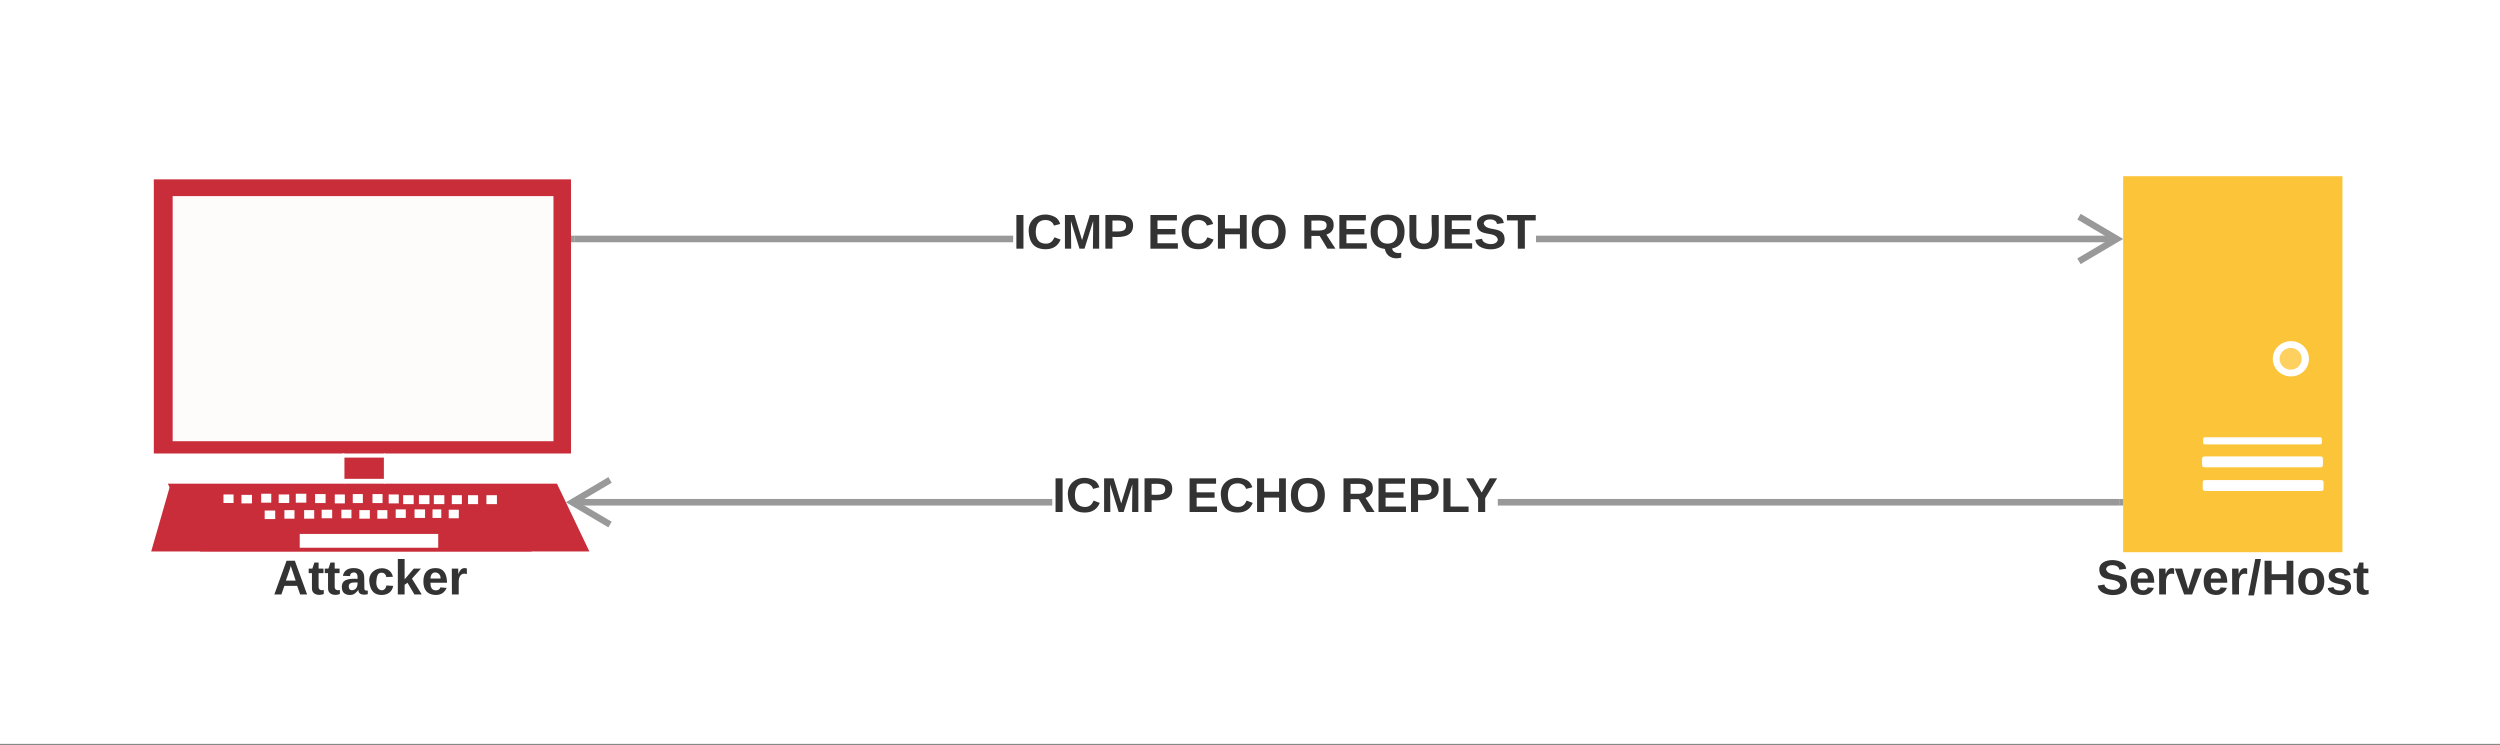 <svg xmlns="http://www.w3.org/2000/svg" xmlns:xlink="http://www.w3.org/1999/xlink" xmlns:lucid="lucid" width="1141" height="340"><rect width="100%" height="100%" fill="#808080" stroke="none"/><g transform="translate(-341 -3501)" lucid:page-tab-id="0_0"><path d="M0 0h1870.87v3840.5H0z" fill="#fff"/><path d="M498.2 3707.98h18v13.94h-18v-13.94zM411.2 3582.86h190.4v125.12H411.2v-125.12z" fill="#c92d39"/><path d="M419.8 3590.5h173.8v111.87H419.8V3590.5z" fill="#fff" fill-opacity=".98"/><path d="M418.6 3722.77h173.6l-8.6 29.92H410l8.6-29.93z" fill="#c92d39"/><path d="M417.6 3721.75h177.6l14.8 30.94H432.4l-14.8-30.95z" fill="#c92d39"/><path d="M477.8 3744.7H541v6.3h-63.2v-6.3zM443 3726.68h4.6v3.9H443v-3.9zM451.2 3726.85h4.8v3.9h-4.8v-3.9zM461.8 3734h4.8v3.9h-4.8v-3.9zM460.2 3726.34h4.6v4.08h-4.6v-4.08zM468.2 3726.68h4.8v3.9h-4.8v-3.9zM476 3726.34h4.8v4.08H476v-4.08zM525 3727.02h4.8v4.08H525v-4.08zM532.2 3727.02h4.8v4.08h-4.8v-4.08zM539 3727.02h4.8v4.08H539v-4.08zM547.2 3727.02h4.6v4.08h-4.6v-4.08zM554.6 3727.02h4.6v4.08h-4.6v-4.08zM545.8 3733.65h4.6v3.9h-4.6v-3.9zM563 3727.02h4.8v4.08H563v-4.08zM470.8 3733.82h4.6v3.9h-4.6v-3.9zM479.8 3733.82h4.6v3.9h-4.6v-3.9zM538.4 3733.48h4v3.9h-4v-3.9zM530.2 3733.48h4.8v3.9h-4.8v-3.9zM484.8 3726.5h4.8v4.1h-4.8v-4.1zM493.8 3726.68h4.6v4.08h-4.6v-4.08zM502 3726.5h4.6v4.1H502v-4.1zM511 3726.5h4.6v4.1H511v-4.1zM518.4 3726.68h4.6v4.08h-4.6v-4.08zM487.8 3733.65h4.8v3.9h-4.8v-3.9zM496.8 3733.65h4.6v3.9h-4.6v-3.9zM505 3733.82h4.8v3.9H505v-3.9zM513.2 3733.82h4.6v3.9h-4.6v-3.9zM521.6 3733.48h4.6v3.9h-4.6v-3.9z" fill="#fff"/><path d="M410.2 3752.7l199.8-.7-14.2-30.25-177 .34-8.6 30.6z" fill="none"/><path d="M497.2 3707.98h19.6v1.87h-19.6v-1.87zM498 3719.54h18.6v2.2H498v-2.2z" fill="#fff"/><use xlink:href="#a" transform="matrix(1,0,0,1,380,3752.857) translate(85.648 19.444)"/><path d="M1310 3581.43h100.1v171.6H1310v-171.6z" fill="#fcc438"/><path d="M1348.2 3700.57h50.9c1.6 0 1.6 0 1.6 1.72 0 1.53 0 1.53-1.6 1.53h-50.9c-1.7 0-1.7 0-1.7-1.54 0-1.73 0-1.73 1.7-1.73zM1348.3 3709.3h50.7c2.2 0 2.2 0 2.2 2.24v.52c0 2.23 0 2.23-2.2 2.23h-50.7c-2.3 0-2.3 0-2.3-2.24v-.52c0-2.23 0-2.23 2.3-2.23zM1348.5 3720.1h50.8c2.2 0 2.2 0 2.2 2.24v.52c0 2.23 0 2.23-2.2 2.23h-50.8c-2.2 0-2.2 0-2.2-2.24v-.52c0-2.23 0-2.23 2.2-2.23zM1394.8 3664.74c0 4.46-3.6 8.06-8.2 8.06s-8.3-3.6-8.3-8.06c0-4.45 3.7-8.05 8.3-8.05 4.6 0 8.2 3.6 8.2 8.04z" fill="#fff"/><path d="M1391.5 3664.74c0 2.75-2.2 4.97-5 4.97s-5.1-2.2-5.1-4.96c0-2.74 2.3-4.97 5.1-4.97s5 2.23 5 4.97z" fill="#fdd060"/><use xlink:href="#b" transform="matrix(1,0,0,1,1280,3752.857) translate(17.747 19.444)"/><path d="M803.4 3611.56H603.1v-3h200.3zm503.87 0h-265.24v-3h265.24z" fill="#999"/><path d="M603.14 3611.56h-1.54v-3h1.54zM1310 3610.06l-19.4 11.47-1.53-2.58 15.04-8.9-15.03-8.88 1.53-2.58z" fill="#999"/><use xlink:href="#c" transform="matrix(1,0,0,1,803.39,3596.724) translate(0 17.778)"/><use xlink:href="#d" transform="matrix(1,0,0,1,803.39,3596.724) translate(61.173 17.778)"/><use xlink:href="#e" transform="matrix(1,0,0,1,803.39,3596.724) translate(131.42 17.778)"/><path d="M821.26 3731.73H602v-3h219.26zm487.24 0h-283.9v-3h283.9z" fill="#999"/><path d="M620.18 3721.34l-15.03 8.9 15.03 8.88-1.52 2.58-19.4-11.47 19.4-11.47zM1310 3731.73h-1.54v-3h1.54z" fill="#999"/><g><use xlink:href="#c" transform="matrix(1,0,0,1,821.264,3716.899) translate(0 17.778)"/><use xlink:href="#d" transform="matrix(1,0,0,1,821.264,3716.899) translate(61.173 17.778)"/><use xlink:href="#f" transform="matrix(1,0,0,1,821.264,3716.899) translate(131.42 17.778)"/></g><defs><path fill="#333" d="M199 0l-22-63H83L61 0H9l90-248h61L250 0h-51zm-33-102l-36-108c-10 38-24 72-36 108h72" id="g"/><path fill="#333" d="M115-3C79 11 28 4 28-45v-112H4v-33h27l15-45h31v45h36v33H77v99c-1 23 16 31 38 25v30" id="h"/><path fill="#333" d="M133-34C117-15 103 5 69 4 32 3 11-16 11-54c-1-60 55-63 116-61 1-26-3-47-28-47-18 1-26 9-28 27l-52-2c7-38 36-58 82-57s74 22 75 68l1 82c-1 14 12 18 25 15v27c-30 8-71 5-69-32zm-48 3c29 0 43-24 42-57-32 0-66-3-65 30 0 17 8 27 23 27" id="i"/><path fill="#333" d="M190-63c-7 42-38 67-86 67-59 0-84-38-90-98-12-110 154-137 174-36l-49 2c-2-19-15-32-35-32-30 0-35 28-38 64-6 74 65 87 74 30" id="j"/><path fill="#333" d="M147 0L96-86 75-71V0H25v-261h50v150l67-79h53l-66 74L201 0h-54" id="k"/><path fill="#333" d="M185-48c-13 30-37 53-82 52C43 2 14-33 14-96s30-98 90-98c62 0 83 45 84 108H66c0 31 8 55 39 56 18 0 30-7 34-22zm-45-69c5-46-57-63-70-21-2 6-4 13-4 21h74" id="l"/><path fill="#333" d="M135-150c-39-12-60 13-60 57V0H25l-1-190h47c2 13-1 29 3 40 6-28 27-53 61-41v41" id="m"/><g id="a"><use transform="matrix(0.062,0,0,0.062,0,0)" xlink:href="#g"/><use transform="matrix(0.062,0,0,0.062,15.988,0)" xlink:href="#h"/><use transform="matrix(0.062,0,0,0.062,23.333,0)" xlink:href="#h"/><use transform="matrix(0.062,0,0,0.062,30.679,0)" xlink:href="#i"/><use transform="matrix(0.062,0,0,0.062,43.025,0)" xlink:href="#j"/><use transform="matrix(0.062,0,0,0.062,55.37,0)" xlink:href="#k"/><use transform="matrix(0.062,0,0,0.062,67.716,0)" xlink:href="#l"/><use transform="matrix(0.062,0,0,0.062,80.062,0)" xlink:href="#m"/></g><path fill="#333" d="M169-182c-1-43-94-46-97-3 18 66 151 10 154 114 3 95-165 93-204 36-6-8-10-19-12-30l50-8c3 46 112 56 116 5-17-69-150-10-154-114-4-87 153-88 188-35 5 8 8 18 10 28" id="n"/><path fill="#333" d="M128 0H69L1-190h53L99-40l48-150h52" id="o"/><path fill="#333" d="M4 7l51-268h42L46 7H4" id="p"/><path fill="#333" d="M186 0v-106H76V0H24v-248h52v99h110v-99h50V0h-50" id="q"/><path fill="#333" d="M110-194c64 0 96 36 96 99 0 64-35 99-97 99-61 0-95-36-95-99 0-62 34-99 96-99zm-1 164c35 0 45-28 45-65 0-40-10-65-43-65-34 0-45 26-45 65 0 36 10 65 43 65" id="r"/><path fill="#333" d="M137-138c1-29-70-34-71-4 15 46 118 7 119 86 1 83-164 76-172 9l43-7c4 19 20 25 44 25 33 8 57-30 24-41C81-84 22-81 20-136c-2-80 154-74 161-7" id="s"/><g id="b"><use transform="matrix(0.062,0,0,0.062,0,0)" xlink:href="#n"/><use transform="matrix(0.062,0,0,0.062,14.815,0)" xlink:href="#l"/><use transform="matrix(0.062,0,0,0.062,27.16,0)" xlink:href="#m"/><use transform="matrix(0.062,0,0,0.062,35.802,0)" xlink:href="#o"/><use transform="matrix(0.062,0,0,0.062,48.148,0)" xlink:href="#l"/><use transform="matrix(0.062,0,0,0.062,60.494,0)" xlink:href="#m"/><use transform="matrix(0.062,0,0,0.062,69.136,0)" xlink:href="#p"/><use transform="matrix(0.062,0,0,0.062,75.309,0)" xlink:href="#q"/><use transform="matrix(0.062,0,0,0.062,91.296,0)" xlink:href="#r"/><use transform="matrix(0.062,0,0,0.062,104.815,0)" xlink:href="#s"/><use transform="matrix(0.062,0,0,0.062,117.16,0)" xlink:href="#h"/></g><path fill="#333" d="M24 0v-248h52V0H24" id="t"/><path fill="#333" d="M67-125c0 53 21 87 73 88 37 1 54-22 65-47l45 17C233-25 199 4 140 4 58 4 20-42 15-125 8-235 124-281 211-232c18 10 29 29 36 50l-46 12c-8-25-30-41-62-41-52 0-71 34-72 86" id="u"/><path fill="#333" d="M230 0l2-204L168 0h-37L68-204 70 0H24v-248h70l56 185 57-185h69V0h-46" id="v"/><path fill="#333" d="M24-248c93 1 206-16 204 79-1 75-69 88-152 82V0H24v-248zm52 121c47 0 100 7 100-41 0-47-54-39-100-39v80" id="w"/><g id="c"><use transform="matrix(0.062,0,0,0.062,0,0)" xlink:href="#t"/><use transform="matrix(0.062,0,0,0.062,6.173,0)" xlink:href="#u"/><use transform="matrix(0.062,0,0,0.062,22.16,0)" xlink:href="#v"/><use transform="matrix(0.062,0,0,0.062,40.617,0)" xlink:href="#w"/></g><path fill="#333" d="M24 0v-248h195v40H76v63h132v40H76v65h150V0H24" id="x"/><path fill="#333" d="M140-251c80 0 125 45 125 126S219 4 139 4C58 4 15-44 15-125s44-126 125-126zm-1 214c52 0 73-35 73-88 0-50-21-86-72-86-52 0-73 35-73 86s22 88 72 88" id="y"/><g id="d"><use transform="matrix(0.062,0,0,0.062,0,0)" xlink:href="#x"/><use transform="matrix(0.062,0,0,0.062,14.815,0)" xlink:href="#u"/><use transform="matrix(0.062,0,0,0.062,30.802,0)" xlink:href="#q"/><use transform="matrix(0.062,0,0,0.062,46.79,0)" xlink:href="#y"/></g><path fill="#333" d="M240-174c0 40-23 61-54 70L253 0h-59l-57-94H76V0H24v-248c93 4 217-23 216 74zM76-134c48-2 112 12 112-38 0-48-66-32-112-35v73" id="z"/><path fill="#333" d="M140-251c80 0 125 45 125 126 0 70-33 111-92 124 6 28 34 38 68 31l-1 36C177 83 129 55 120 2 51-6 15-50 15-125c0-81 44-126 125-126zm-1 214c52 0 73-35 73-88 0-50-21-86-72-86-52 0-73 35-73 86s22 88 72 88" id="A"/><path fill="#333" d="M238-95c0 69-44 99-111 99C63 4 22-25 22-93v-155h51v151c-1 38 19 59 55 60 90 1 49-130 58-211h52v153" id="B"/><path fill="#333" d="M136-208V0H84v-208H4v-40h212v40h-80" id="C"/><g id="e"><use transform="matrix(0.062,0,0,0.062,0,0)" xlink:href="#z"/><use transform="matrix(0.062,0,0,0.062,15.988,0)" xlink:href="#x"/><use transform="matrix(0.062,0,0,0.062,30.802,0)" xlink:href="#A"/><use transform="matrix(0.062,0,0,0.062,48.086,0)" xlink:href="#B"/><use transform="matrix(0.062,0,0,0.062,64.074,0)" xlink:href="#x"/><use transform="matrix(0.062,0,0,0.062,78.889,0)" xlink:href="#n"/><use transform="matrix(0.062,0,0,0.062,93.704,0)" xlink:href="#C"/></g><path fill="#333" d="M24 0v-248h52v208h133V0H24" id="D"/><path fill="#333" d="M146-102V0H94v-102L6-248h54l60 105 60-105h54" id="E"/><g id="f"><use transform="matrix(0.062,0,0,0.062,0,0)" xlink:href="#z"/><use transform="matrix(0.062,0,0,0.062,15.988,0)" xlink:href="#x"/><use transform="matrix(0.062,0,0,0.062,30.802,0)" xlink:href="#w"/><use transform="matrix(0.062,0,0,0.062,45.617,0)" xlink:href="#D"/><use transform="matrix(0.062,0,0,0.062,57.099,0)" xlink:href="#E"/></g></defs></g></svg>